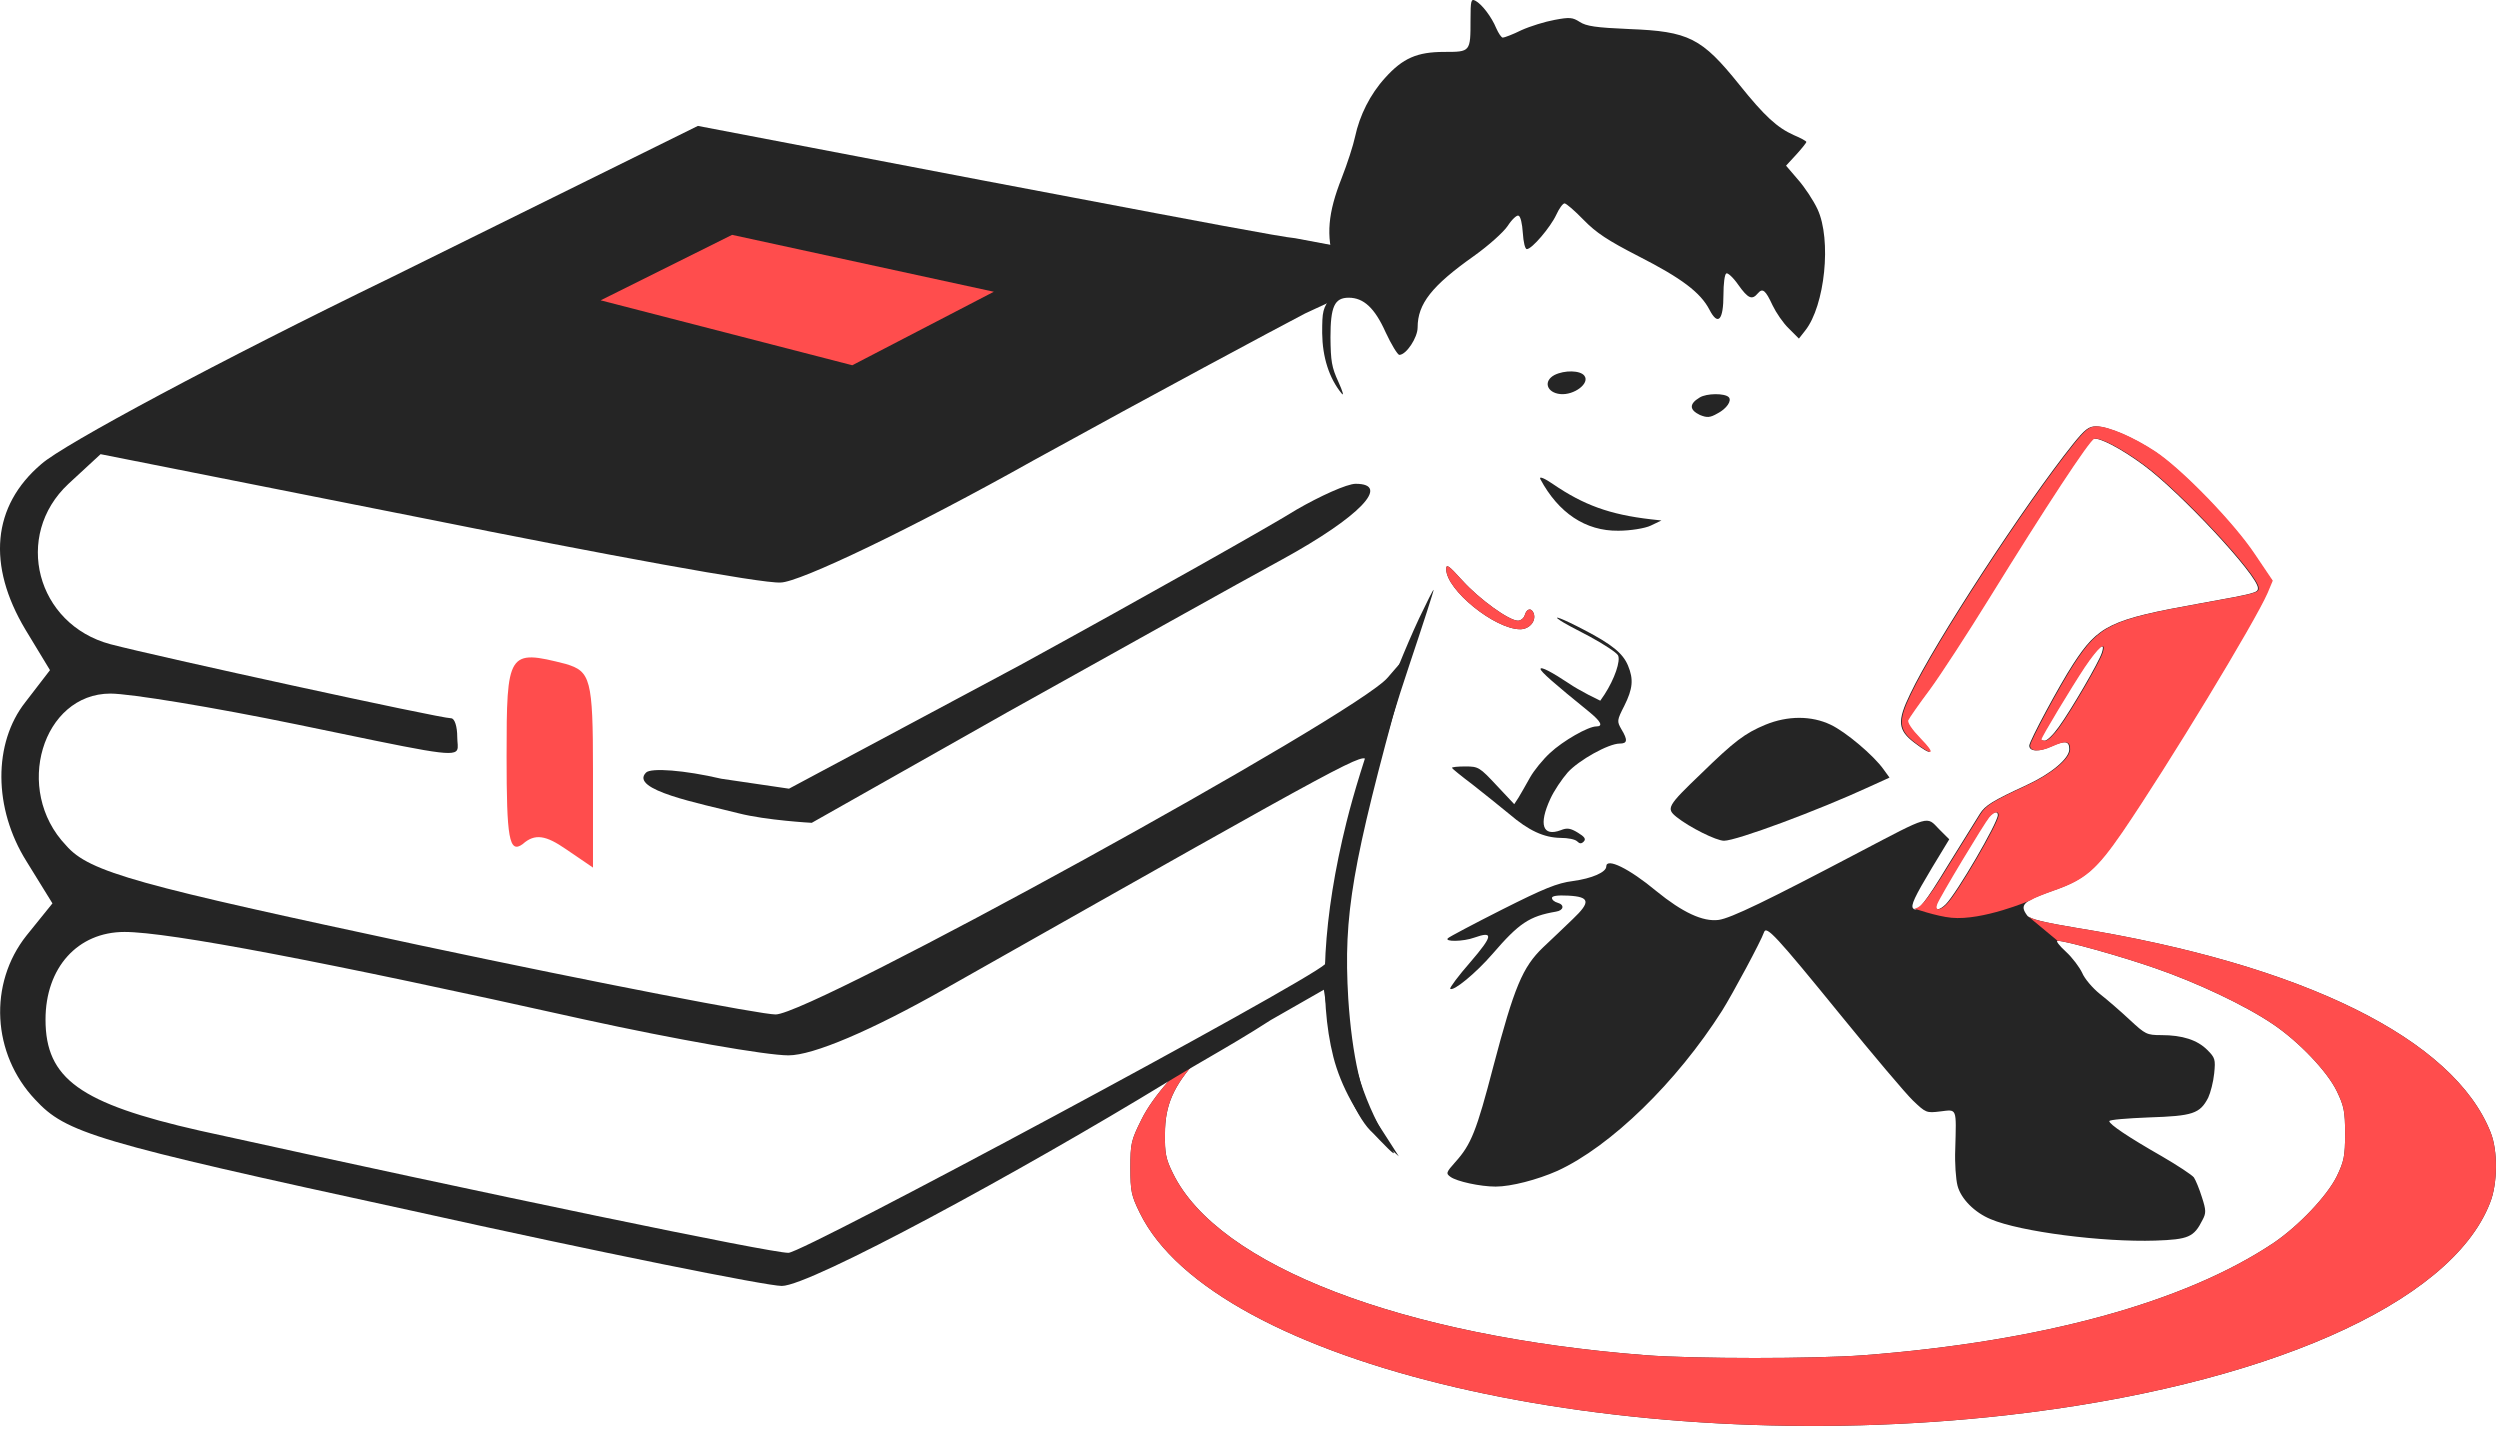 <svg width="154" height="88" viewBox="0 0 154 88" fill="none" xmlns="http://www.w3.org/2000/svg">
<path d="M90.584 1.226C90.584 3.198 90.584 3.198 88.964 3.198C87.291 3.198 86.411 3.585 85.319 4.8C84.404 5.804 83.752 7.106 83.471 8.427C83.365 8.937 82.995 10.082 82.643 10.98C81.798 13.128 81.675 14.501 82.203 16.209L82.59 17.476L82.009 18.269C81.481 19.008 81.446 19.149 81.446 20.522C81.464 22.001 81.868 23.286 82.643 24.237C82.802 24.431 82.714 24.114 82.45 23.533C82.027 22.617 81.974 22.248 81.957 20.786C81.957 18.885 82.203 18.339 83.083 18.339C83.999 18.339 84.686 18.973 85.355 20.469C85.707 21.226 86.094 21.86 86.2 21.86C86.622 21.86 87.326 20.804 87.326 20.17C87.326 18.709 88.207 17.6 90.795 15.769C91.71 15.117 92.608 14.307 92.872 13.92C93.119 13.533 93.436 13.233 93.541 13.286C93.665 13.321 93.77 13.779 93.805 14.342C93.841 14.924 93.946 15.346 94.052 15.346C94.369 15.346 95.513 13.99 95.865 13.233C96.041 12.846 96.27 12.529 96.376 12.529C96.481 12.529 97.01 12.987 97.555 13.55C98.33 14.342 99.017 14.8 100.936 15.786C103.594 17.142 104.756 18.022 105.302 19.078C105.83 20.1 106.165 19.73 106.165 18.145C106.165 17.494 106.235 16.895 106.341 16.843C106.429 16.79 106.763 17.089 107.08 17.547C107.679 18.392 107.925 18.497 108.278 18.075C108.577 17.723 108.753 17.864 109.193 18.814C109.404 19.255 109.844 19.906 110.197 20.241L110.813 20.857L111.2 20.364C112.415 18.832 112.837 14.765 111.957 12.881C111.711 12.353 111.165 11.525 110.76 11.068L110.021 10.205L110.654 9.518C110.989 9.149 111.271 8.797 111.271 8.744C111.271 8.691 110.918 8.497 110.496 8.321C109.475 7.863 108.7 7.159 107.133 5.205C104.827 2.335 104.034 1.93 100.355 1.789C98.295 1.701 97.714 1.613 97.309 1.349C96.869 1.068 96.693 1.05 95.76 1.226C95.179 1.332 94.263 1.613 93.717 1.86C93.189 2.124 92.661 2.318 92.573 2.318C92.485 2.318 92.309 2.054 92.168 1.737C91.886 1.05 91.288 0.258 90.883 0.046C90.619 -0.094 90.584 0.029 90.584 1.226Z" fill="#252525"/>
<path d="M95.753 23.102C95.05 23.479 95.278 24.191 96.114 24.275C96.969 24.359 97.957 23.605 97.596 23.144C97.349 22.809 96.38 22.788 95.753 23.102Z" fill="#252525"/>
<path d="M104.696 24.489C104.043 24.879 104.061 25.25 104.714 25.562C105.15 25.738 105.331 25.738 105.803 25.464C106.366 25.172 106.692 24.684 106.493 24.469C106.257 24.216 105.131 24.216 104.696 24.489Z" fill="#252525"/>
<path d="M127.697 27.353C124.739 31.051 119.158 39.59 117.662 42.759C116.852 44.431 116.904 44.977 117.926 45.752C119.052 46.614 119.211 46.456 118.243 45.47C117.732 44.942 117.433 44.502 117.503 44.361C117.556 44.237 118.155 43.375 118.841 42.459C119.51 41.544 121.148 39.026 122.486 36.861C125.954 31.244 128.648 27.142 128.947 27.036C129.282 26.913 130.637 27.617 132.046 28.656C134.299 30.311 139.088 35.452 139.088 36.227C139.088 36.508 139 36.544 135.479 37.178C129.986 38.163 129.264 38.516 127.715 40.892C126.852 42.213 125.003 45.663 125.003 45.928C125.003 46.297 125.584 46.333 126.359 45.98C127.222 45.593 127.468 45.646 127.468 46.157C127.468 46.72 126.359 47.653 124.88 48.34C122.714 49.343 122.292 49.607 121.957 50.136C121.781 50.417 120.901 51.826 120.021 53.252C118.559 55.664 118.102 56.227 117.855 55.963C117.679 55.787 117.943 55.241 119.017 53.445L120.074 51.702L119.44 51.069C118.665 50.259 118.929 50.188 114.528 52.495C108.841 55.488 106.623 56.562 105.866 56.667C104.897 56.791 103.647 56.209 102.027 54.889C100.355 53.498 98.946 52.812 98.946 53.375C98.946 53.727 98.066 54.114 96.886 54.273C95.918 54.396 95.108 54.731 92.52 56.033C90.777 56.914 89.281 57.706 89.193 57.794C88.946 58.023 90.143 58.005 90.812 57.759C92.01 57.336 91.974 57.636 90.584 59.255C89.844 60.1 89.281 60.858 89.334 60.91C89.527 61.086 90.9 59.96 91.939 58.762C93.576 56.861 94.21 56.438 95.848 56.157C96.323 56.086 96.394 55.734 95.953 55.611C95.76 55.558 95.601 55.435 95.601 55.312C95.601 55.188 95.936 55.136 96.605 55.171C97.943 55.241 97.996 55.558 96.886 56.614C96.429 57.055 95.601 57.847 95.055 58.358C93.788 59.572 93.277 60.805 91.992 65.682C90.953 69.678 90.619 70.506 89.65 71.58C89.087 72.213 89.052 72.284 89.351 72.495C89.738 72.777 91.182 73.094 92.133 73.094C93.084 73.094 94.703 72.671 95.936 72.125C99.228 70.611 103.277 66.668 106.077 62.266C106.728 61.227 108.489 57.953 108.665 57.424C108.806 57.002 109.387 57.618 113.383 62.53C115.39 64.995 117.397 67.372 117.838 67.794C118.63 68.551 118.665 68.569 119.528 68.463C120.567 68.34 120.514 68.199 120.443 70.805C120.408 71.632 120.479 72.636 120.584 73.041C120.795 73.851 121.641 74.696 122.626 75.101C124.44 75.875 129.528 76.527 132.768 76.421C134.81 76.351 135.144 76.21 135.672 75.154C135.901 74.731 135.901 74.555 135.637 73.745C135.479 73.234 135.25 72.689 135.144 72.53C135.021 72.372 134.141 71.791 133.172 71.228C131.077 70.03 129.933 69.256 129.933 69.062C129.933 68.974 131.042 68.886 132.38 68.833C135.074 68.745 135.514 68.604 136.025 67.618C136.165 67.319 136.342 66.65 136.394 66.122C136.482 65.259 136.447 65.153 135.972 64.678C135.356 64.062 134.44 63.763 133.137 63.763C132.239 63.763 132.151 63.71 131.201 62.829C130.655 62.319 129.827 61.597 129.352 61.227C128.894 60.858 128.401 60.276 128.26 59.924C128.102 59.59 127.662 58.991 127.257 58.622C126.852 58.252 126.623 57.953 126.746 57.953C127.239 57.953 130.532 58.868 132.715 59.625C135.285 60.505 138.313 61.931 140.021 63.093C141.588 64.15 143.349 65.981 143.947 67.213C144.387 68.129 144.458 68.446 144.458 69.837C144.458 71.228 144.387 71.544 143.947 72.46C143.349 73.675 141.588 75.523 140.056 76.562C134.581 80.224 125.796 82.636 114.809 83.481C111.746 83.71 104.439 83.71 101.394 83.481C86.393 82.319 75.037 77.971 72.256 72.284C71.816 71.403 71.745 71.034 71.763 69.837C71.763 68.076 72.291 66.896 73.735 65.294C74.58 64.396 74.632 64.291 74.122 64.643C72.749 65.576 71.006 67.548 70.319 68.956C69.668 70.259 69.632 70.453 69.632 71.932C69.632 73.375 69.685 73.639 70.213 74.713C74.773 84.045 99.703 89.872 123.595 87.178C139.423 85.383 150.972 80.33 153.384 74.097C153.859 72.918 153.877 70.875 153.419 69.749C151.148 64.009 141.905 59.431 127.926 57.16C125.901 56.826 125.056 56.614 124.88 56.403C124.387 55.734 124.598 55.523 126.482 54.854C128.401 54.185 129.088 53.586 130.69 51.262C133.525 47.107 138.859 38.304 139.634 36.526L139.951 35.769L138.859 34.149C137.574 32.213 134.405 28.938 132.75 27.829C131.394 26.931 129.88 26.279 129.123 26.262C128.665 26.262 128.436 26.438 127.697 27.353ZM129.475 40.206C129.317 40.752 127.539 43.797 126.817 44.783C126.482 45.259 126.095 45.628 125.954 45.628C125.813 45.628 125.707 45.593 125.707 45.54C125.707 45.4 127.521 42.389 128.384 41.086C129.229 39.836 129.722 39.431 129.475 40.206ZM123.067 50.206C123.067 50.681 120.531 55.03 119.862 55.699C119.457 56.104 119.123 56.121 119.281 55.699C119.44 55.259 122.186 50.699 122.503 50.329C122.803 49.995 123.067 49.942 123.067 50.206Z" fill="#252525"/>
<path d="M94.882 29.509C96.001 31.599 97.67 32.717 99.689 32.693C100.414 32.693 101.336 32.547 101.687 32.377L102.346 32.061L101.687 31.988C99.162 31.696 97.56 31.113 95.672 29.825C95.145 29.46 94.794 29.314 94.882 29.509Z" fill="#252525"/>
<path d="M89.087 35.065C89.087 36.332 92.08 38.762 93.647 38.762C94.21 38.762 94.65 38.251 94.474 37.776C94.334 37.424 94.052 37.477 93.929 37.882C93.876 38.075 93.682 38.234 93.506 38.234C92.96 38.234 91.147 36.931 90.091 35.769C89.228 34.818 89.087 34.713 89.087 35.065Z" fill="#252525"/>
<path d="M87.415 38.093C85.707 41.773 83.858 46.966 82.943 50.646C81.499 56.456 81.217 61.491 82.133 65.1C82.591 66.914 83.682 68.886 84.967 70.206C85.795 71.069 86.024 71.245 85.76 70.805C84.052 68.005 83.207 65.418 82.943 62.143C82.502 56.879 83.752 50.118 86.816 40.963C87.661 38.445 88.33 36.368 88.312 36.332C88.277 36.315 87.89 37.107 87.415 38.093Z" fill="#252525"/>
<path d="M96.129 38.234C96.27 38.339 97.08 38.78 97.943 39.22C98.788 39.678 99.563 40.188 99.668 40.364C99.844 40.699 99.457 41.825 98.841 42.776L98.577 43.163L97.837 42.794C97.432 42.583 96.904 42.283 96.658 42.107C95.601 41.403 94.897 41.033 94.897 41.209C94.897 41.368 95.742 42.107 97.872 43.833C98.629 44.449 98.77 44.748 98.33 44.748C97.837 44.748 96.288 45.628 95.478 46.385C95.055 46.773 94.492 47.459 94.246 47.9C93.999 48.34 93.682 48.903 93.541 49.132L93.277 49.537L92.186 48.375C91.147 47.266 91.076 47.213 90.267 47.213C89.809 47.213 89.439 47.248 89.439 47.301C89.439 47.336 90.02 47.811 90.724 48.34C91.411 48.885 92.432 49.695 92.96 50.135C94.175 51.174 95.108 51.597 96.129 51.614C96.587 51.614 97.027 51.702 97.151 51.826C97.309 51.984 97.415 51.984 97.555 51.843C97.714 51.685 97.608 51.544 97.203 51.297C96.746 51.016 96.534 50.98 96.147 51.139C95.02 51.562 94.774 50.787 95.496 49.22C95.725 48.709 96.218 47.987 96.57 47.583C97.256 46.825 99.087 45.804 99.774 45.804C100.249 45.804 100.284 45.593 99.879 44.924C99.598 44.431 99.598 44.378 100.056 43.48C100.584 42.424 100.637 41.843 100.284 40.998C99.968 40.241 99.299 39.695 97.573 38.797C96.27 38.111 95.513 37.829 96.129 38.234Z" fill="#252525"/>
<path d="M108.753 44.642C107.485 45.171 106.851 45.646 104.792 47.653C102.696 49.66 102.626 49.801 103.277 50.329C104.07 50.963 105.725 51.79 106.2 51.79C106.957 51.79 111.957 49.942 115.197 48.445L116.394 47.9L116.024 47.389C115.408 46.526 113.7 45.083 112.767 44.642C111.587 44.079 110.126 44.079 108.753 44.642Z" fill="#252525"/>
<path d="M126.746 57.953C127.239 57.953 130.531 58.868 132.715 59.625C135.285 60.505 138.313 61.931 140.021 63.093C141.588 64.15 143.349 65.981 143.947 67.213C144.387 68.129 144.458 68.446 144.458 69.837C144.458 71.228 144.387 71.544 143.947 72.46C143.349 73.675 141.588 75.523 140.056 76.562C134.581 80.224 125.795 82.636 114.809 83.481C111.746 83.71 104.439 83.71 101.394 83.481C86.393 82.319 75.037 77.971 72.256 72.284C71.816 71.403 71.745 71.034 71.763 69.837C71.763 68.076 72.291 66.896 73.734 65.294C74.58 64.396 74.632 64.291 74.122 64.643C72.749 65.576 71.006 67.548 70.319 68.956C69.668 70.259 69.632 70.453 69.632 71.932C69.632 73.375 69.685 73.639 70.213 74.713C74.773 84.045 99.703 89.872 123.595 87.178C139.423 85.383 150.972 80.33 153.384 74.097C153.859 72.918 153.877 70.875 153.419 69.749C151.148 64.009 141.905 59.431 127.926 57.16C126.134 56.864 125.266 56.665 124.968 56.476L124.88 56.403C124.9 56.428 124.929 56.452 124.968 56.476L126.746 57.953Z" fill="#FF4D4D"/>
<path d="M89.087 35.065C89.087 36.332 92.08 38.762 93.647 38.762C94.21 38.762 94.65 38.251 94.474 37.776C94.334 37.424 94.052 37.477 93.929 37.882C93.876 38.075 93.682 38.234 93.506 38.234C92.96 38.234 91.147 36.931 90.091 35.769C89.228 34.818 89.087 34.713 89.087 35.065Z" fill="#FF4D4D"/>
<path fill-rule="evenodd" clip-rule="evenodd" d="M127.749 27.353C124.791 31.051 119.21 39.59 117.714 42.758C116.904 44.431 116.956 44.977 117.978 45.752C119.104 46.614 119.263 46.456 118.295 45.47C117.784 44.942 117.485 44.502 117.555 44.361C117.608 44.237 118.206 43.375 118.893 42.459C119.562 41.544 121.2 39.026 122.538 36.861C126.006 31.244 128.7 27.142 128.999 27.036C129.333 26.913 130.689 27.617 132.098 28.656C134.351 30.311 139.14 35.452 139.14 36.227C139.14 36.508 139.052 36.544 135.531 37.177C130.038 38.163 129.316 38.516 127.767 40.892C126.904 42.213 125.055 45.663 125.055 45.928C125.055 46.297 125.636 46.333 126.411 45.98C127.274 45.593 127.52 45.646 127.52 46.157C127.52 46.72 126.411 47.653 124.932 48.34C122.766 49.343 122.344 49.607 122.009 50.136L122.009 50.136L122.009 50.136C121.832 50.419 120.953 51.826 120.073 53.252C118.611 55.664 118.247 55.948 117.907 55.963C117.907 55.963 119.288 56.446 120.21 56.534C122.138 56.719 125.055 55.47 125.055 55.47C125.341 55.297 125.816 55.109 126.534 54.854C128.453 54.185 129.14 53.586 130.742 51.262C133.577 47.107 138.911 38.304 139.686 36.526L140.003 35.769L138.911 34.149C137.626 32.212 134.457 28.938 132.802 27.829C131.446 26.931 129.932 26.279 129.175 26.262C128.717 26.262 128.488 26.438 127.749 27.353ZM126.869 44.783C127.59 43.797 129.369 40.752 129.527 40.206C129.773 39.431 129.281 39.836 128.435 41.086C127.573 42.389 125.759 45.399 125.759 45.54C125.759 45.593 125.865 45.628 126.006 45.628C126.147 45.628 126.534 45.259 126.869 44.783ZM119.914 55.699C120.583 55.03 123.118 50.681 123.118 50.206C123.118 49.942 122.854 49.995 122.555 50.329C122.238 50.699 119.492 55.259 119.333 55.699C119.175 56.121 119.509 56.104 119.914 55.699Z" fill="#FF4D4D"/>
<path d="M79.859 31.398C78.414 32.31 70.736 36.643 62.83 40.976L48.602 48.583L44.434 47.97C42.153 47.438 40.101 47.286 39.797 47.59C38.732 48.654 43.141 49.498 45.498 50.099C47.218 50.537 50.004 50.686 50.004 50.686L62.07 43.865C68.76 40.14 76.362 35.883 79.022 34.439C83.736 31.854 85.712 29.802 83.508 29.802C82.975 29.802 81.303 30.562 79.859 31.398Z" fill="#252525"/>
<path d="M31.206 46.602C31.206 51.619 31.358 52.607 32.195 51.999C32.955 51.315 33.639 51.467 34.855 52.303L36.528 53.444V47.438C36.528 41.813 36.376 41.357 34.855 40.9C31.282 39.988 31.206 40.14 31.206 46.602Z" fill="#FF4D4D"/>
<path fill-rule="evenodd" clip-rule="evenodd" d="M66.157 12.178C64.34 11.833 62.427 11.47 60.474 11.101L42.989 7.756L24.061 17.107C13.57 22.2 3.916 27.369 2.547 28.585C-0.494 31.17 -0.798 34.819 1.559 38.772L3.079 41.281L1.559 43.257C-0.418 45.766 -0.418 49.795 1.635 53.063L3.231 55.648L1.635 57.625C-0.722 60.59 -0.494 64.922 2.167 67.735C4.068 69.788 5.74 70.32 25.353 74.577C36.984 77.162 47.246 79.214 48.159 79.214C49.907 79.214 62.933 72.13 71.877 66.671C72.772 66.124 73.597 65.646 74.413 65.172C75.646 64.456 76.861 63.751 78.278 62.836L81.549 60.967L82.063 64.314C82.595 66.595 83.66 69.028 84.572 69.788L86.168 71.232L84.8 69.104C83.888 67.735 83.28 64.999 83.052 61.502C82.748 56.332 83.28 53.292 86.396 41.965L86.928 40.064L85.484 41.737C83.584 44.017 49.983 62.49 47.779 62.49C46.866 62.49 36.984 60.59 25.885 58.233C8.477 54.508 5.512 53.748 4.068 52.075C0.799 48.654 2.623 42.725 6.804 42.725C8.021 42.725 13.114 43.561 18.283 44.625C26.281 46.28 27.875 46.654 28.148 46.212C28.252 46.045 28.166 45.761 28.166 45.386C28.166 44.778 28.014 44.245 27.786 44.245C27.101 44.245 9.693 40.444 6.804 39.684C2.243 38.468 0.799 32.995 4.22 29.802L6.196 27.977L26.113 31.93C37.06 34.135 46.942 35.959 48.083 35.883C49.223 35.883 56.217 32.538 63.667 28.357C71.117 24.252 78.642 20.223 80.391 19.311L83.66 17.791V15.402L79.783 14.674C78.994 14.613 73.321 13.537 66.157 12.178ZM81.636 59.385C81.788 59.233 84.145 47.526 84.145 46.918C84.145 46.246 83.779 46.453 59.637 60.105L58.222 60.905C53.661 63.49 50.088 65.01 48.568 65.01C47.199 65.01 41.574 64.022 36.024 62.806C19.984 59.233 10.406 57.408 7.669 57.408C4.78 57.408 2.804 59.613 2.804 62.806C2.804 66.455 4.933 67.975 12.306 69.648C30.247 73.601 47.427 77.174 48.568 77.174C49.48 77.174 80.344 60.601 81.636 59.385Z" fill="#252525"/>
<path d="M45.097 14.467L61.22 17.972L52.5 22.5L37 18.5L45.097 14.467Z" fill="#FF4D4D"/>
</svg>
